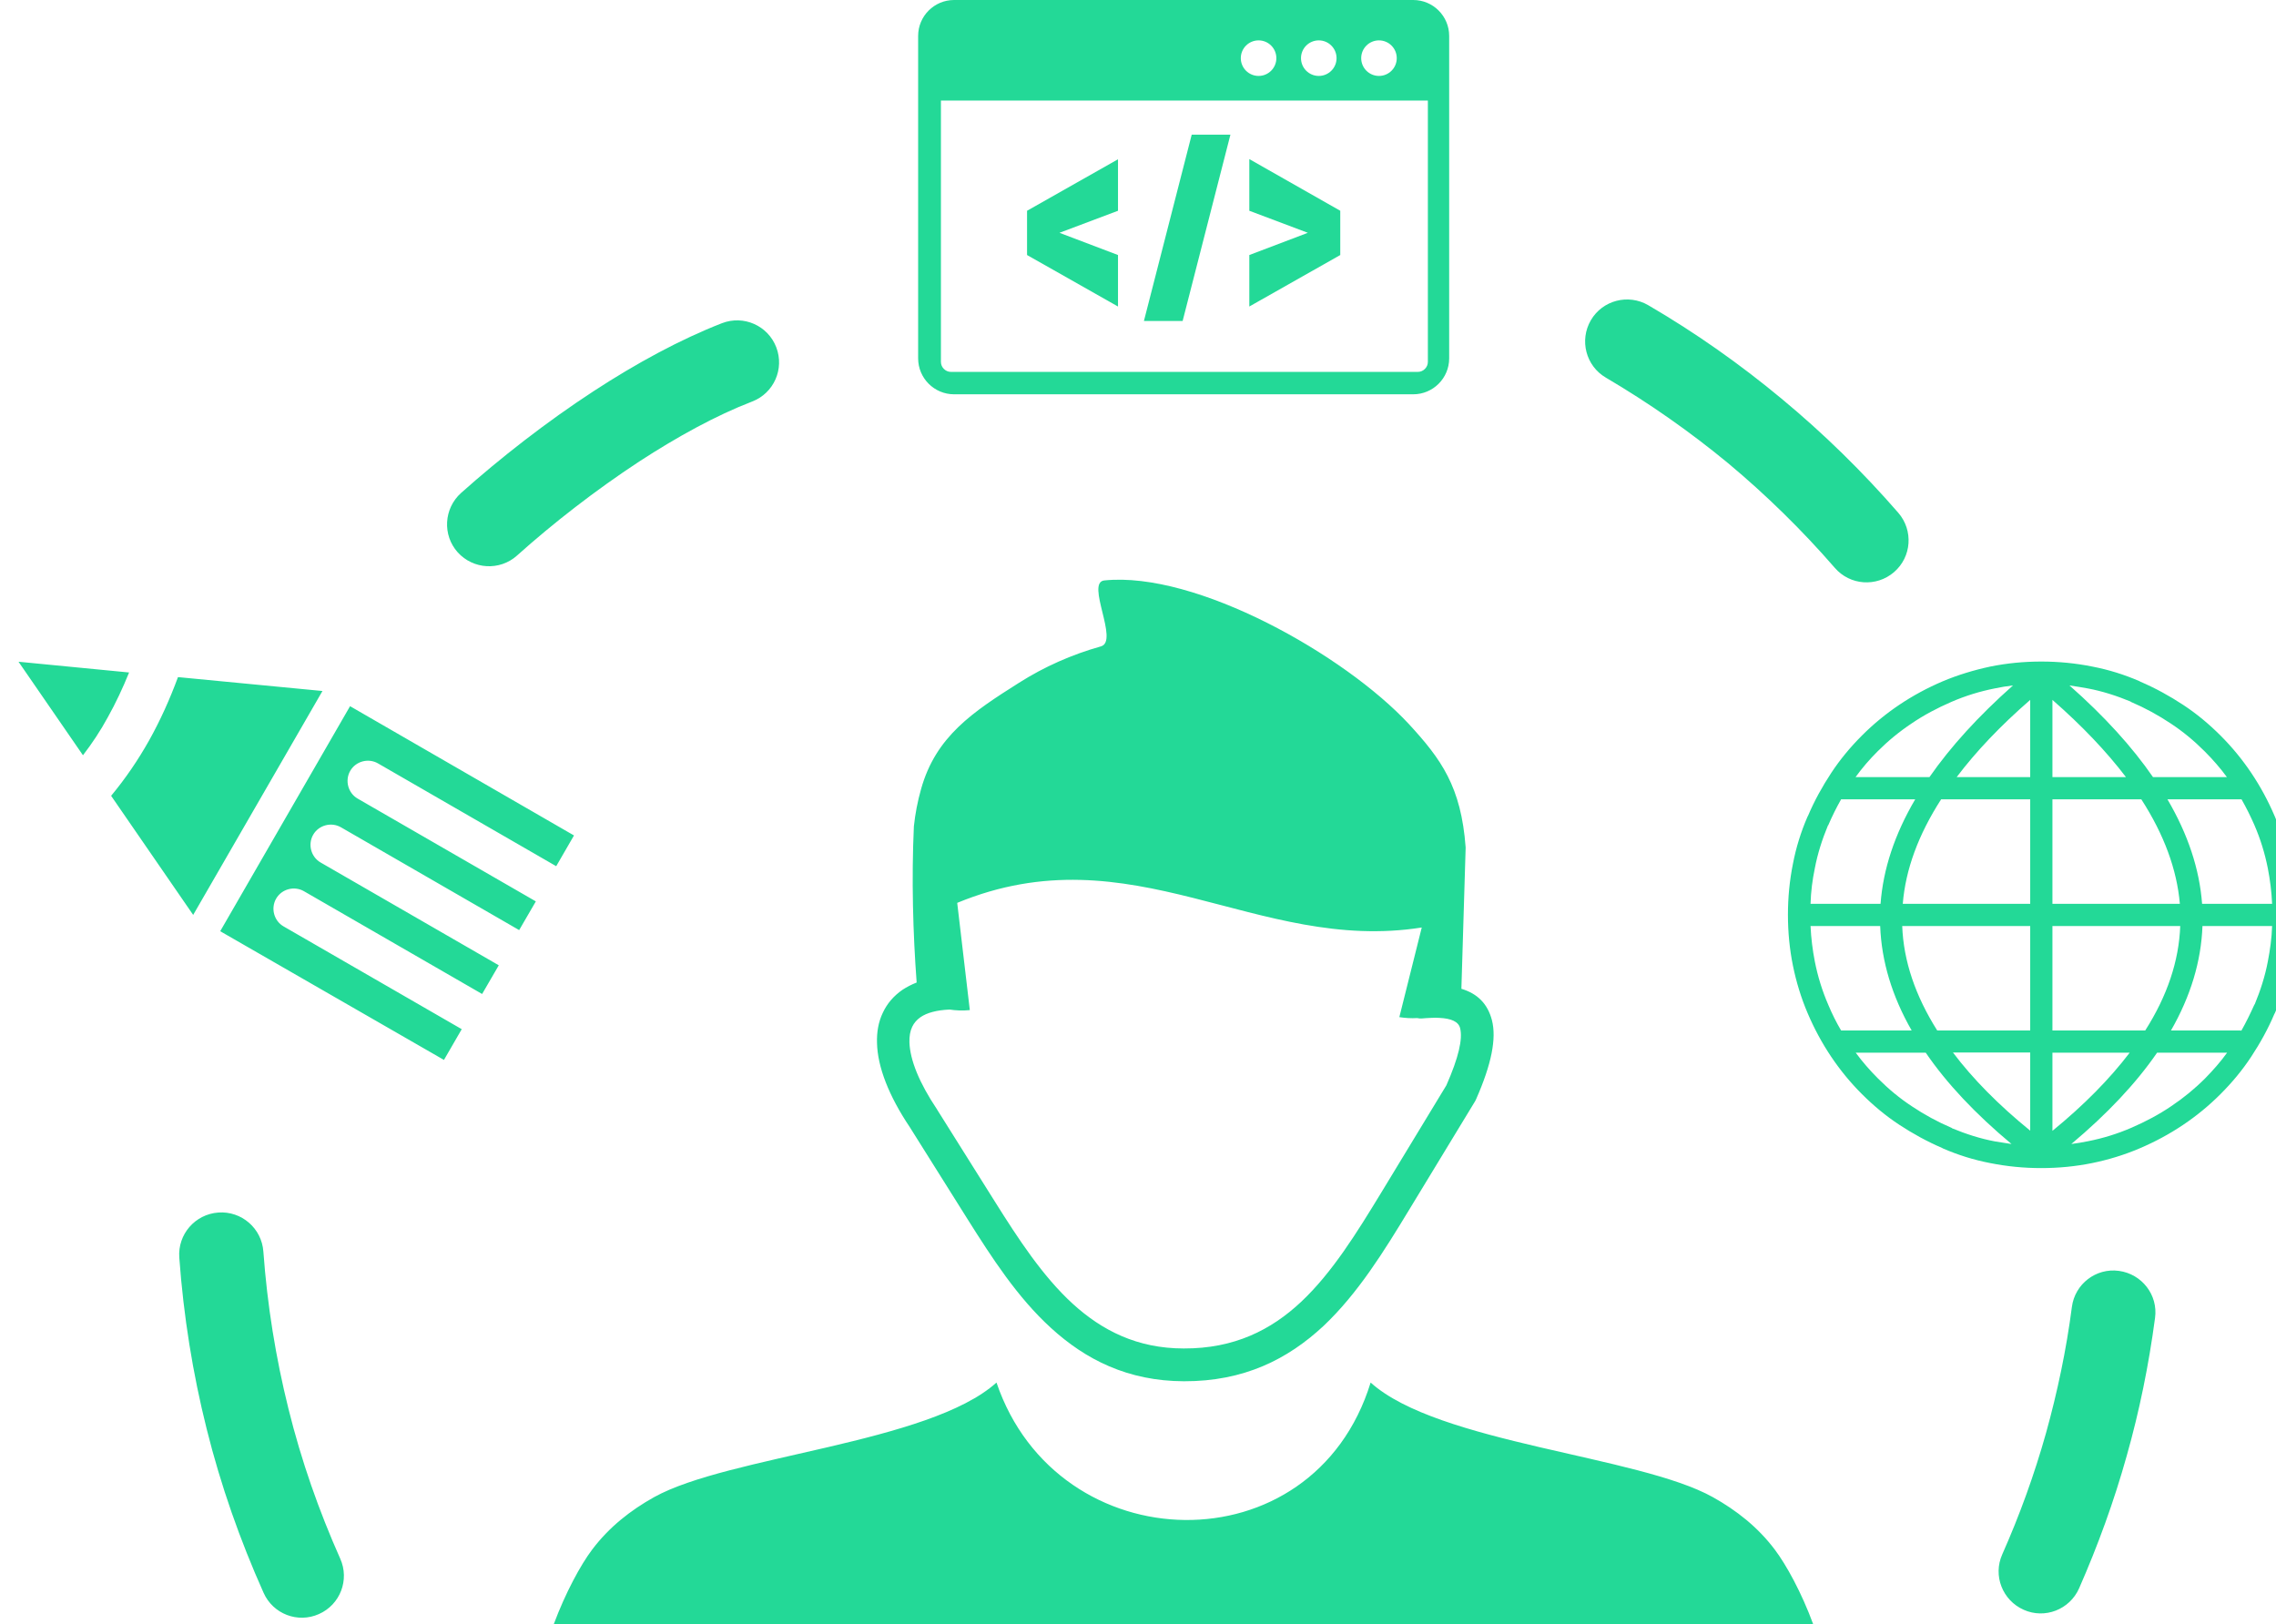<svg width="122.88" height="87.69" xmlns="http://www.w3.org/2000/svg">
 <style type="text/css">.st0{fill-rule:evenodd;clip-rule:evenodd;}</style>

 <g>
  <title>background</title>
  <rect fill="none" id="canvas_background" height="514" width="514" y="-1" x="-1"/>
 </g>
 <g>
  <title>Layer 1</title>
  <g id="svg_1">
   <path fill="#23d997" id="svg_2" d="m53.8,74.65c3.3,9.72 17.1,10.07 20.2,0c3.65,3.29 14.46,3.94 18.48,6.19c1.27,0.71 2.42,1.61 3.34,2.83c0.62,0.82 1.45,2.33 2.07,4.02l-67.99,0c0.63,-1.69 1.45,-3.2 2.07,-4.02c0.92,-1.22 2.07,-2.12 3.34,-2.83c4.03,-2.24 14.84,-2.9 18.49,-6.19l0,0l0,0zm-2.29,-74.65l24.79,0c1.07,0 1.94,0.87 1.94,1.94l0,17.41c0,1.07 -0.87,1.94 -1.94,1.94l-24.79,0c-1.07,0 -1.94,-0.87 -1.94,-1.94l0,-17.41c0,-1.07 0.87,-1.94 1.94,-1.94l0,0zm25.58,5.43l-26.29,0l0,14.11c0,0.15 0.06,0.28 0.16,0.38c0.1,0.1 0.23,0.16 0.38,0.16l25.21,0c0.15,0 0.28,-0.06 0.38,-0.16c0.1,-0.1 0.16,-0.23 0.16,-0.38l0,-14.11l0,0l0,0zm-2.64,-3.25c0.53,0 0.96,0.43 0.96,0.96c0,0.53 -0.43,0.96 -0.96,0.96c-0.53,0 -0.96,-0.43 -0.96,-0.96c0,-0.53 0.43,-0.96 0.96,-0.96l0,0zm-6.5,0c0.53,0 0.96,0.43 0.96,0.96c0,0.53 -0.43,0.96 -0.96,0.96c-0.53,0 -0.96,-0.43 -0.96,-0.96c0,-0.53 0.43,-0.96 0.96,-0.96l0,0zm3.25,0c0.53,0 0.96,0.43 0.96,0.96c0,0.53 -0.43,0.96 -0.96,0.96c-0.53,0 -0.96,-0.43 -0.96,-0.96c0,-0.53 0.43,-0.96 0.96,-0.96l0,0zm-10.84,9.2l-3.16,1.19l3.16,1.2l0,2.78l-4.91,-2.78l0,-2.39l4.91,-2.78l0,2.78l0,0zm12,0l0,2.39l-4.91,2.78l0,-2.78l3.16,-1.2l-3.16,-1.19l0,-2.79l4.91,2.79l0,0zm-8.51,5.95l-2.09,0l2.58,-10.06l2.09,0l-2.58,10.06l0,0zm57.04,38.31c0.04,0 0.08,0 0.12,0.01c0.25,-0.44 0.48,-0.91 0.7,-1.4c0.01,-0.01 0.01,-0.02 0.02,-0.02c0.31,-0.75 0.56,-1.52 0.71,-2.32c0.12,-0.62 0.21,-1.26 0.23,-1.91l-3.76,0c-0.07,1.91 -0.64,3.79 -1.7,5.64l3.68,0l0,0l0,0zm-0.65,1.2l-3.78,0c-1.15,1.67 -2.7,3.31 -4.63,4.93c0.3,-0.04 0.61,-0.09 0.9,-0.15c0.81,-0.16 1.59,-0.4 2.35,-0.73c0.76,-0.33 1.48,-0.71 2.14,-1.16c0.66,-0.44 1.27,-0.94 1.84,-1.51c0.42,-0.43 0.83,-0.89 1.18,-1.38l0,0l0,0zm-11.64,4.93c-1.94,-1.62 -3.49,-3.26 -4.63,-4.93l-3.78,0c0.36,0.49 0.76,0.95 1.2,1.39c0.57,0.57 1.17,1.07 1.84,1.51c0.66,0.44 1.37,0.83 2.14,1.16c0.01,0.01 0.02,0.01 0.02,0.02c0.75,0.31 1.52,0.56 2.32,0.71c0.29,0.05 0.59,0.09 0.89,0.14l0,0l0,0zm-9.2,-6.13l3.81,0c-1.06,-1.85 -1.63,-3.74 -1.7,-5.64l-3.76,0c0.03,0.66 0.11,1.29 0.23,1.91c0.16,0.81 0.4,1.59 0.73,2.35c0.2,0.48 0.43,0.94 0.69,1.38l0,0zm-1.65,-6.84l3.78,0c0.14,-1.87 0.76,-3.75 1.87,-5.64l-4,0c-0.25,0.44 -0.48,0.9 -0.69,1.39c-0.01,0.01 -0.01,0.02 -0.02,0.02c-0.31,0.75 -0.56,1.52 -0.71,2.32c-0.13,0.62 -0.21,1.25 -0.23,1.91l0,0zm2.43,-6.84l3.99,0c1.14,-1.64 2.64,-3.29 4.51,-4.95c-0.34,0.04 -0.66,0.09 -0.98,0.16c-0.81,0.16 -1.59,0.4 -2.35,0.73c-0.76,0.33 -1.48,0.71 -2.14,1.16c-0.66,0.44 -1.27,0.94 -1.84,1.51c-0.43,0.43 -0.83,0.89 -1.19,1.39l0,0l0,0zm11.55,-4.95c1.88,1.66 3.38,3.31 4.51,4.95l3.99,0c-0.36,-0.49 -0.76,-0.95 -1.2,-1.39c-0.57,-0.57 -1.17,-1.07 -1.84,-1.51c-0.66,-0.44 -1.37,-0.83 -2.14,-1.16c-0.01,-0.01 -0.02,-0.01 -0.02,-0.02c-0.75,-0.31 -1.52,-0.56 -2.32,-0.71c-0.32,-0.06 -0.65,-0.11 -0.98,-0.16l0,0l0,0zm9.29,6.15l-4,0c1.11,1.89 1.73,3.77 1.87,5.64l3.78,0c-0.03,-0.66 -0.11,-1.29 -0.23,-1.91c-0.16,-0.81 -0.4,-1.59 -0.73,-2.35c-0.21,-0.48 -0.44,-0.94 -0.69,-1.38l0,0l0,0zm-13.56,-7.17c0.89,-0.18 1.8,-0.27 2.75,-0.27c0.94,0 1.85,0.09 2.75,0.27c0.88,0.17 1.72,0.43 2.55,0.79c0.01,0 0.02,0.01 0.03,0.02c0.82,0.35 1.6,0.78 2.33,1.26c0.73,0.48 1.4,1.04 2.02,1.66c0.62,0.62 1.17,1.29 1.66,2.02c0.49,0.73 0.91,1.51 1.26,2.33c0.36,0.84 0.62,1.7 0.8,2.58c0.18,0.89 0.27,1.8 0.27,2.75c0,0.94 -0.09,1.85 -0.27,2.75c-0.17,0.88 -0.43,1.72 -0.79,2.55c0,0.01 -0.01,0.02 -0.02,0.03c-0.35,0.83 -0.78,1.6 -1.26,2.33c-0.48,0.73 -1.04,1.4 -1.66,2.02c-0.62,0.62 -1.29,1.17 -2.02,1.66c-0.73,0.49 -1.51,0.91 -2.33,1.26c-0.84,0.36 -1.7,0.62 -2.58,0.8c-0.89,0.18 -1.8,0.27 -2.75,0.27c-0.94,0 -1.85,-0.09 -2.75,-0.27c-0.88,-0.17 -1.72,-0.43 -2.55,-0.79c-0.01,0 -0.02,-0.01 -0.03,-0.02c-0.82,-0.35 -1.6,-0.78 -2.33,-1.26c-0.73,-0.48 -1.4,-1.04 -2.02,-1.66c-0.62,-0.62 -1.17,-1.29 -1.66,-2.02c-0.49,-0.73 -0.91,-1.51 -1.26,-2.33c-0.36,-0.84 -0.62,-1.7 -0.8,-2.58c-0.18,-0.89 -0.27,-1.8 -0.27,-2.75c0,-0.94 0.09,-1.85 0.27,-2.75c0.17,-0.88 0.43,-1.72 0.79,-2.55c0,-0.01 0.01,-0.02 0.02,-0.03c0.35,-0.83 0.78,-1.6 1.26,-2.33c0.48,-0.73 1.04,-1.4 1.66,-2.02c0.62,-0.62 1.29,-1.17 2.02,-1.66c0.73,-0.49 1.51,-0.91 2.33,-1.26c0.83,-0.35 1.69,-0.61 2.58,-0.8l0,0zm3.35,1.8l0,4.17l3.97,0c-1.05,-1.38 -2.37,-2.77 -3.97,-4.17l0,0zm0,5.37l0,5.64l6.88,0c-0.16,-1.85 -0.85,-3.73 -2.08,-5.64l-4.8,0l0,0zm0,6.84l0,5.64l5.01,0c1.19,-1.87 1.82,-3.75 1.89,-5.64l-6.9,0l0,0zm0,6.84l0,4.22c1.7,-1.39 3.09,-2.8 4.17,-4.22l-4.17,0l0,0zm-1.2,4.21l0,-4.22l-4.17,0c1.07,1.42 2.46,2.83 4.17,4.22l0,0zm0,-5.41l0,-5.64l-6.91,0c0.07,1.89 0.71,3.77 1.89,5.64l5.02,0l0,0zm0,-6.84l0,-5.64l-4.81,0c-1.23,1.91 -1.92,3.79 -2.07,5.64l6.88,0l0,0zm0,-6.84l0,-4.17c-1.61,1.4 -2.93,2.79 -3.97,4.17l3.97,0l0,0zm-99.18,7.44l-4.43,-6.43c0.78,-0.94 1.46,-1.94 2.05,-2.99c0.61,-1.09 1.12,-2.23 1.56,-3.42l7.8,0.75l-6.98,12.09l0,0l0,0zm1.46,0.88l7.01,-12.15l12.09,6.98l-0.96,1.66l-9.62,-5.55c-0.52,-0.3 -1.2,-0.12 -1.5,0.4c-0.3,0.52 -0.12,1.2 0.4,1.5l9.62,5.55l-0.9,1.55l-9.62,-5.55c-0.52,-0.3 -1.2,-0.12 -1.5,0.4c-0.3,0.52 -0.12,1.2 0.4,1.5l9.62,5.55l-0.9,1.55l-9.62,-5.55c-0.52,-0.3 -1.2,-0.12 -1.5,0.4c-0.3,0.52 -0.12,1.2 0.4,1.5l9.62,5.55l-0.96,1.66l-12.08,-6.95l0,0l0,0zm-7.41,-9.5l-3.48,-5.05l5.97,0.58c-0.34,0.84 -0.72,1.65 -1.15,2.42c-0.39,0.72 -0.84,1.4 -1.34,2.05l0,0l0,0zm13.89,43.38c0.51,1.14 0,2.48 -1.15,2.99c-1.14,0.51 -2.48,0 -2.99,-1.15c-1.27,-2.84 -2.31,-5.79 -3.07,-8.84c-0.75,-2.99 -1.25,-6.09 -1.48,-9.26c-0.09,-1.25 0.85,-2.34 2.11,-2.43c1.25,-0.09 2.34,0.85 2.43,2.11c0.21,2.9 0.67,5.73 1.35,8.47c0.7,2.83 1.65,5.53 2.8,8.11l0,0zm9.54,-54.16c-0.93,0.83 -2.36,0.75 -3.2,-0.18c-0.83,-0.93 -0.75,-2.36 0.18,-3.2c2.12,-1.89 4.6,-3.83 7.16,-5.5c2.3,-1.5 4.67,-2.79 6.93,-3.67c1.17,-0.45 2.48,0.13 2.93,1.3c0.45,1.17 -0.13,2.48 -1.3,2.93c-1.95,0.75 -4.04,1.9 -6.1,3.24c-2.36,1.55 -4.66,3.34 -6.6,5.08l0,0zm58.79,-9.61c-1.08,-0.63 -1.44,-2.02 -0.81,-3.1c0.63,-1.08 2.02,-1.44 3.1,-0.81c2.54,1.48 4.95,3.18 7.2,5.05c2.27,1.88 4.38,3.95 6.3,6.16c0.82,0.95 0.72,2.38 -0.23,3.2c-0.95,0.82 -2.38,0.72 -3.2,-0.23c-1.77,-2.04 -3.7,-3.93 -5.76,-5.65c-2.06,-1.7 -4.27,-3.25 -6.6,-4.62l0,0zm25.16,50.18c0.16,-1.24 1.3,-2.12 2.54,-1.95s2.12,1.3 1.95,2.54c-0.34,2.56 -0.85,5.05 -1.53,7.45c-0.69,2.47 -1.56,4.85 -2.57,7.15c-0.51,1.15 -1.85,1.67 -2.99,1.16c-1.15,-0.51 -1.67,-1.85 -1.16,-2.99c0.94,-2.12 1.73,-4.3 2.36,-6.54c0.62,-2.23 1.1,-4.51 1.4,-6.82l0,0zm-60.59,-16.06c-0.69,0.03 -1.22,0.17 -1.57,0.41c-0.2,0.14 -0.35,0.31 -0.45,0.52c-0.11,0.23 -0.16,0.51 -0.15,0.84c0.03,0.95 0.53,2.19 1.49,3.62l0.01,0.02l0,0l3.12,4.97c1.25,1.99 2.57,4.02 4.2,5.51c1.57,1.43 3.47,2.41 5.99,2.41c2.73,0.01 4.72,-1 6.34,-2.52c1.68,-1.58 3.01,-3.74 4.32,-5.89l3.52,-5.8c0.66,-1.5 0.89,-2.5 0.74,-3.09c-0.09,-0.35 -0.48,-0.52 -1.13,-0.55c-0.14,-0.01 -0.28,-0.01 -0.43,0c-0.16,0 -0.32,0.02 -0.49,0.03c-0.09,0.01 -0.18,0 -0.27,-0.02c-0.31,0.02 -0.64,0 -0.96,-0.05l1.21,-4.84c-8.94,1.41 -15.63,-5.23 -25.08,-1.33l0.68,5.79c-0.4,0.04 -0.76,0.02 -1.09,-0.03l0,0l0,0zm27.63,-1.12c0.87,0.26 1.42,0.81 1.65,1.7c0.25,0.98 -0.02,2.37 -0.86,4.27l0,0c-0.02,0.03 -0.03,0.07 -0.05,0.1l-3.56,5.86c-1.37,2.26 -2.77,4.52 -4.62,6.27c-1.93,1.8 -4.3,3 -7.54,2.99c-3.03,-0.01 -5.31,-1.17 -7.18,-2.88c-1.81,-1.65 -3.19,-3.79 -4.5,-5.87l-3.12,-4.97c-1.14,-1.7 -1.74,-3.26 -1.77,-4.54c-0.02,-0.6 0.08,-1.15 0.31,-1.63c0.23,-0.5 0.59,-0.92 1.07,-1.25c0.23,-0.15 0.48,-0.28 0.76,-0.39c-0.2,-2.69 -0.28,-5.59 -0.15,-8.43c0.07,-0.67 0.2,-1.35 0.39,-2.02c0.8,-2.85 2.8,-4.16 5.28,-5.73c1.37,-0.87 2.86,-1.53 4.43,-1.97c0.99,-0.28 -0.84,-3.45 0.18,-3.56c4.96,-0.51 12.98,4.02 16.45,7.76c1.73,1.88 2.82,3.37 3.06,6.66l-0.23,7.63l0,0l0,0z" class="st0"/>
  </g>
 </g>
</svg>